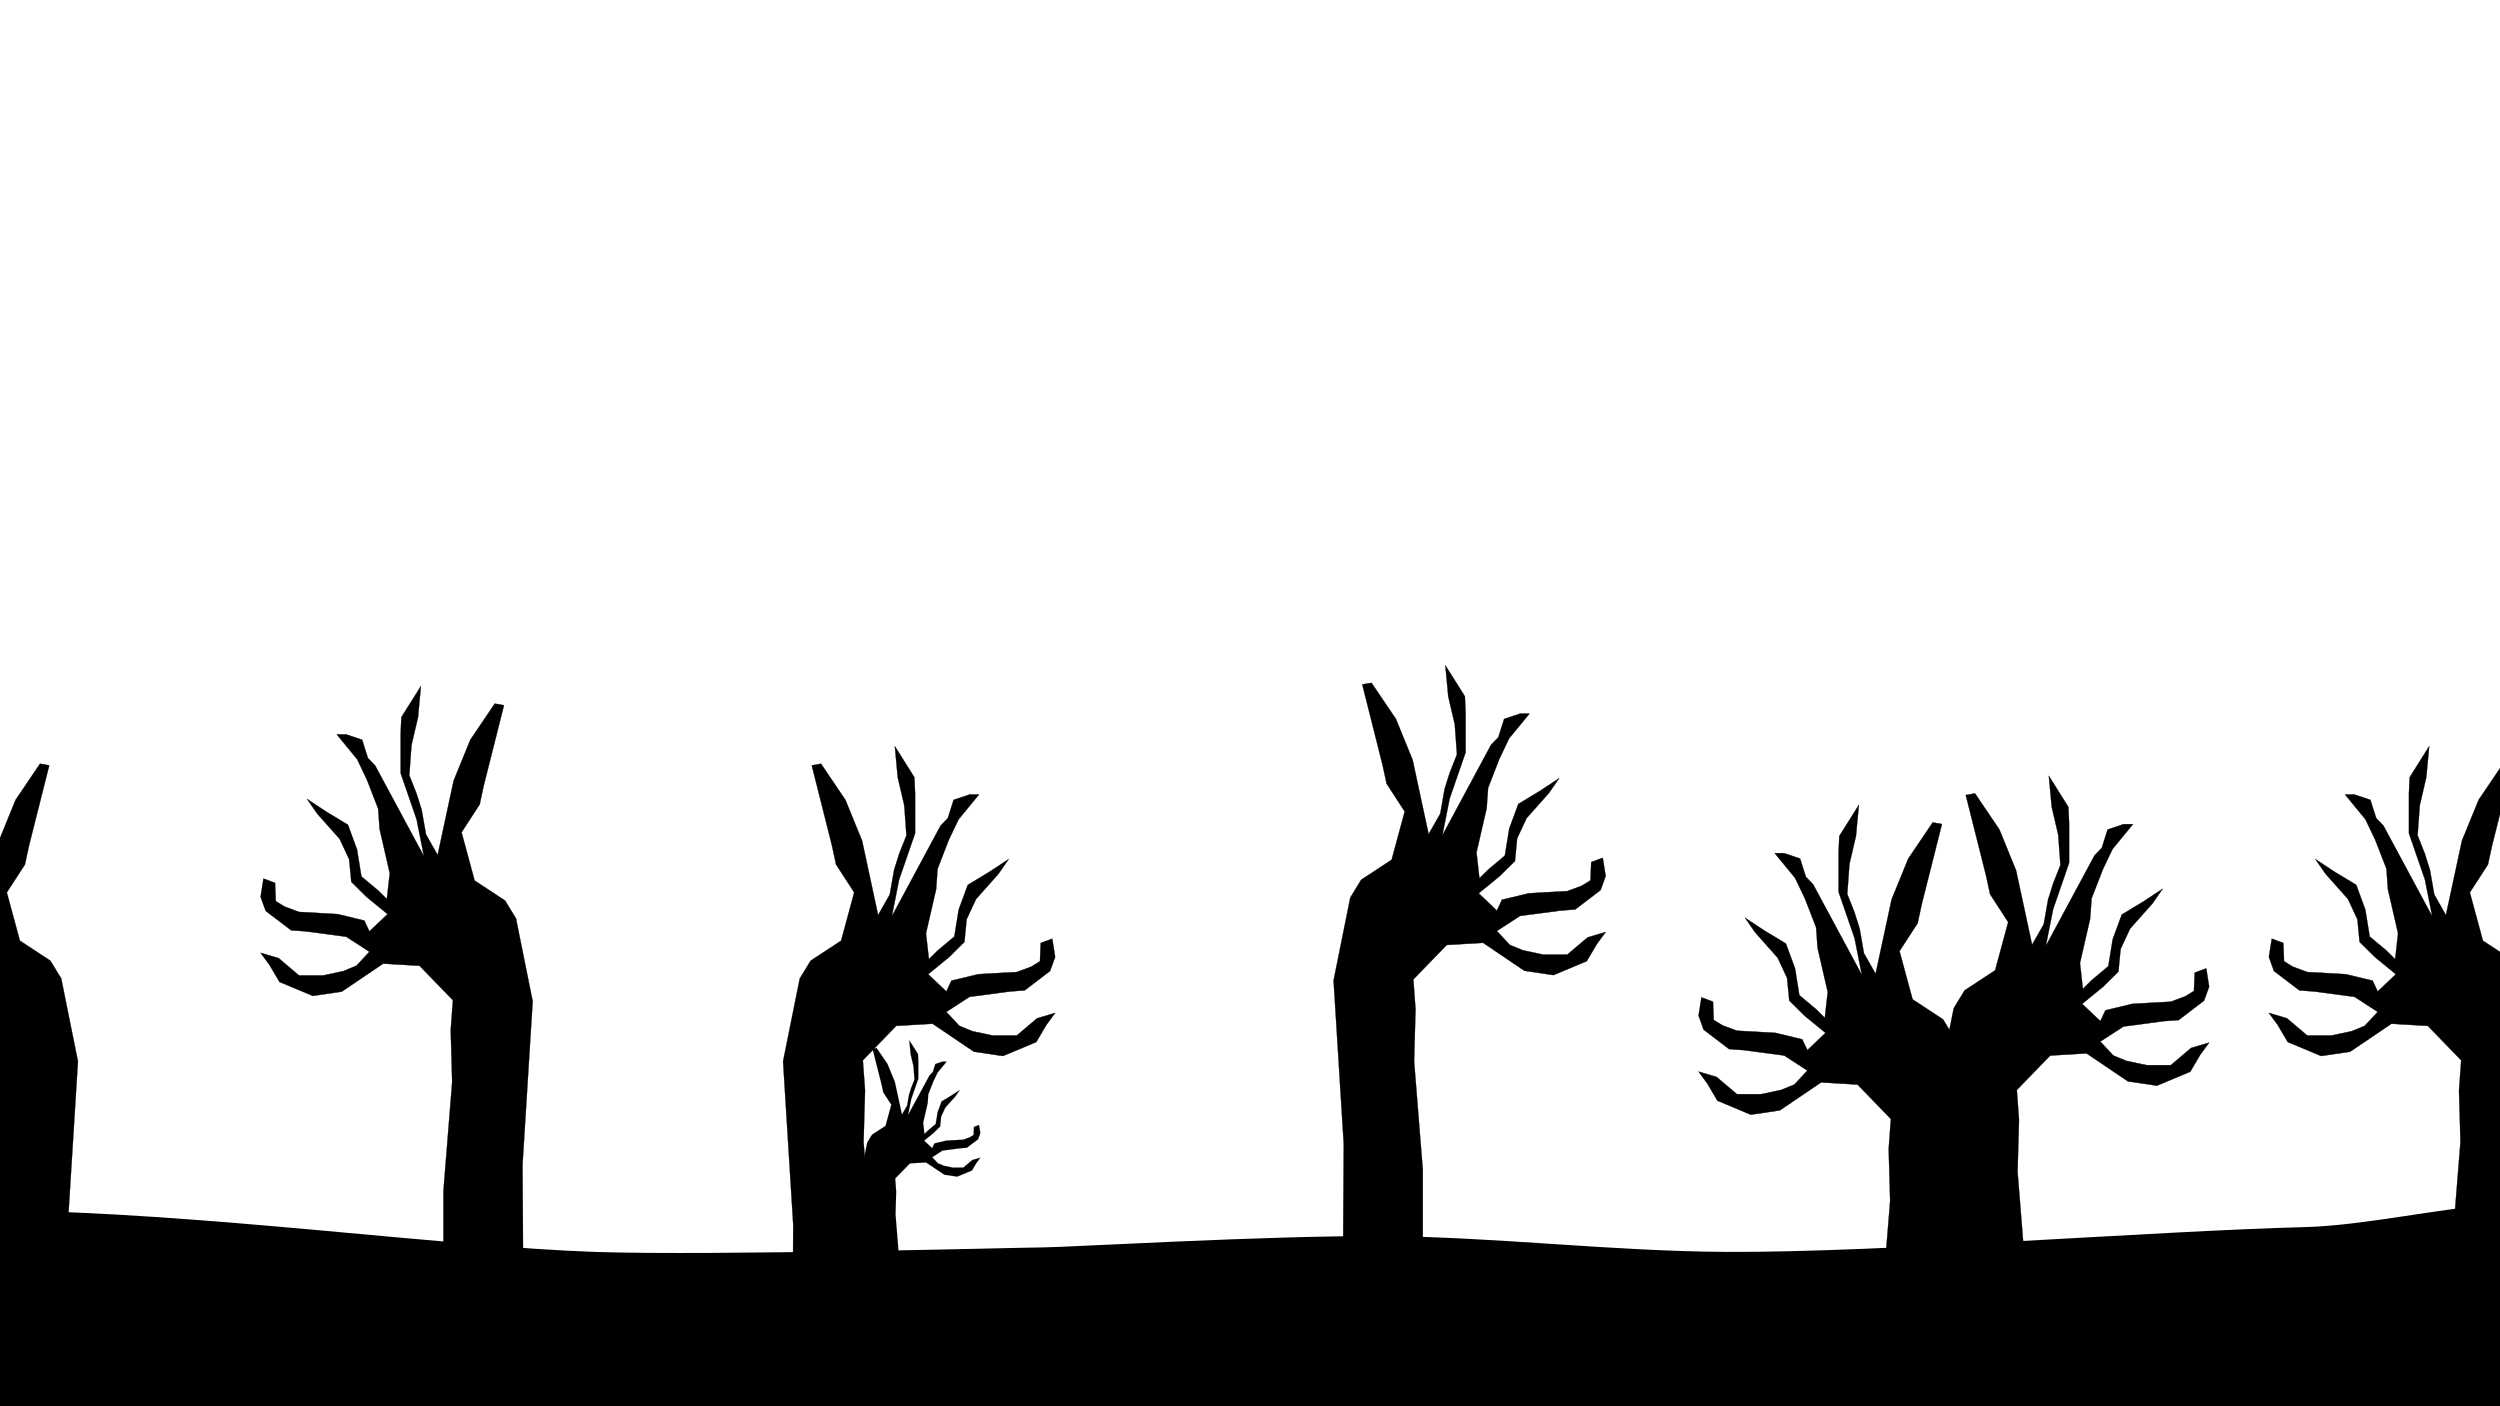 <?xml version="1.0" encoding="UTF-8" standalone="no"?>
<!DOCTYPE svg PUBLIC "-//W3C//DTD SVG 1.1//EN" "http://www.w3.org/Graphics/SVG/1.1/DTD/svg11.dtd">
<svg width="100%" height="100%" viewBox="0 0 1920 1080" version="1.1" xmlns="http://www.w3.org/2000/svg" xmlns:xlink="http://www.w3.org/1999/xlink" xml:space="preserve" xmlns:serif="http://www.serif.com/" style="fill-rule:evenodd;clip-rule:evenodd;stroke-linecap:round;stroke-linejoin:round;stroke-miterlimit:1.5;">
    <rect x="0" y="0" width="1920" height="1080" style="fill:none;"/>
    <clipPath id="_clip1">
        <rect x="0" y="0" width="1920" height="1080"/>
    </clipPath>
    <g clip-path="url(#_clip1)">
        <g>
            <g id="tree.svg" transform="matrix(0.201,0,0,0.298,0,787.469)">
                <g transform="matrix(1,0,0,1,-839.5,-831)">
                    <g transform="matrix(1,0,0,1,-180.963,-32.773)">
                        <g>
                            <path d="M1282.26,1694.17L977.253,1694.17L977.253,1444.62L1010.53,1164.57L1004.98,1031.48L1013.3,953.838L885.751,865.109L747.112,859.564L589.063,931.656L478.151,942.747L350.603,906.701L311.784,862.336L278.511,831.836L347.831,845.7L425.469,890.064L516.97,890.064L594.608,878.973L644.519,865.109L694.429,829.063L605.7,790.244L450.424,776.38L394.968,773.607L297.92,723.697L278.511,687.651L289.602,640.513L333.967,651.605L336.739,698.742L370.013,712.606L425.469,726.47L500.334,729.243L572.426,732.015L675.019,748.652L694.429,776.38L763.748,732.015L683.338,687.651L625.109,648.832L616.791,590.603L580.537,538.136L495.012,473.291L455.969,435.327L530.834,468.601L612.539,501.866L647.291,565.648L663.928,634.968L727.702,671.014L760.976,693.196L772.067,626.65L733.248,512.965L727.702,460.282L684.608,385.417L647.291,332.734L569.653,268.96L605.7,268.96L666.701,282.824L688.883,329.961L716.611,349.371L902.388,582.285L874.66,488.01L813.659,368.78L813.659,266.187L816.431,224.596L891.297,144.185L880.205,224.596L855.25,296.688L846.932,374.326L874.66,421.463L894.069,463.055L910.706,526.829L955.071,579.512L1016.07,388.19L1079.85,282.824L1173.25,189.62L1208.65,193.879L1131.44,400.56L1115.89,449.191L1046.57,521.284L1096.51,645.628L1212.95,697.232L1254.53,743.107L1318.31,956.611L1279.49,1378.07L1282.26,1694.17Z" style="stroke:black;stroke-width:1px;"/>
                        </g>
                    </g>
                </g>
            </g>
            <g id="tree.svg1" serif:id="tree.svg" transform="matrix(0.201,0,0,0.298,1891.61,787.469)">
                <g transform="matrix(1,0,0,1,-839.5,-831)">
                    <g transform="matrix(1,0,0,1,-180.963,-32.773)">
                        <g>
                            <path d="M1282.26,1694.17L977.253,1694.17L977.253,1444.62L1010.53,1164.57L1004.98,1031.48L1013.3,953.838L885.751,865.109L747.112,859.564L589.063,931.656L478.151,942.747L350.603,906.701L311.784,862.336L278.511,831.836L347.831,845.7L425.469,890.064L516.97,890.064L594.608,878.973L644.519,865.109L694.429,829.063L605.7,790.244L450.424,776.38L394.968,773.607L297.92,723.697L278.511,687.651L289.602,640.513L333.967,651.605L336.739,698.742L370.013,712.606L425.469,726.47L500.334,729.243L572.426,732.015L675.019,748.652L694.429,776.38L763.748,732.015L683.338,687.651L625.109,648.832L616.791,590.603L580.537,538.136L495.012,473.291L455.969,435.327L530.834,468.601L612.539,501.866L647.291,565.648L663.928,634.968L727.702,671.014L760.976,693.196L772.067,626.65L733.248,512.965L727.702,460.282L684.608,385.417L647.291,332.734L569.653,268.96L605.7,268.96L666.701,282.824L688.883,329.961L716.611,349.371L902.388,582.285L874.66,488.01L813.659,368.78L813.659,266.187L816.431,224.596L891.297,144.185L880.205,224.596L855.25,296.688L846.932,374.326L874.66,421.463L894.069,463.055L910.706,526.829L955.071,579.512L1016.07,388.19L1079.85,282.824L1173.25,189.62L1208.65,193.879L1131.44,400.56L1115.89,449.191L1046.57,521.284L1096.51,645.628L1212.95,697.232L1254.53,743.107L1318.31,956.611L1279.49,1378.07L1282.26,1694.17Z" style="stroke:black;stroke-width:1px;"/>
                        </g>
                    </g>
                </g>
            </g>
            <g id="tree.svg2" serif:id="tree.svg" transform="matrix(0.201,0,0,0.298,1453.6,832.531)">
                <g transform="matrix(1,0,0,1,-839.5,-831)">
                    <g transform="matrix(1,0,0,1,-180.963,-32.773)">
                        <g>
                            <path d="M1282.26,1694.17L977.253,1694.17L977.253,1444.62L1010.53,1164.57L1004.98,1031.48L1013.3,953.838L885.751,865.109L747.112,859.564L589.063,931.656L478.151,942.747L350.603,906.701L311.784,862.336L278.511,831.836L347.831,845.7L425.469,890.064L516.97,890.064L594.608,878.973L644.519,865.109L694.429,829.063L605.7,790.244L450.424,776.38L394.968,773.607L297.92,723.697L278.511,687.651L289.602,640.513L333.967,651.605L336.739,698.742L370.013,712.606L425.469,726.47L500.334,729.243L572.426,732.015L675.019,748.652L694.429,776.38L763.748,732.015L683.338,687.651L625.109,648.832L616.791,590.603L580.537,538.136L495.012,473.291L455.969,435.327L530.834,468.601L612.539,501.866L647.291,565.648L663.928,634.968L727.702,671.014L760.976,693.196L772.067,626.65L733.248,512.965L727.702,460.282L684.608,385.417L647.291,332.734L569.653,268.96L605.7,268.96L666.701,282.824L688.883,329.961L716.611,349.371L902.388,582.285L874.66,488.01L813.659,368.78L813.659,266.187L816.431,224.596L891.297,144.185L880.205,224.596L855.25,296.688L846.932,374.326L874.66,421.463L894.069,463.055L910.706,526.829L955.071,579.512L1016.07,388.19L1079.85,282.824L1173.25,189.62L1208.65,193.879L1131.44,400.56L1115.89,449.191L1046.57,521.284L1096.51,645.628L1212.95,697.232L1254.53,743.107L1318.31,956.611L1279.49,1378.07L1282.26,1694.17Z" style="stroke:black;stroke-width:1px;"/>
                        </g>
                    </g>
                </g>
            </g>
            <g id="tree.svg3" serif:id="tree.svg" transform="matrix(-0.201,0,0,0.298,1547.51,810.249)">
                <g transform="matrix(1,0,0,1,-839.5,-831)">
                    <g transform="matrix(1,0,0,1,-180.963,-32.773)">
                        <g>
                            <path d="M1282.26,1694.17L977.253,1694.17L977.253,1444.62L1010.53,1164.57L1004.98,1031.48L1013.3,953.838L885.751,865.109L747.112,859.564L589.063,931.656L478.151,942.747L350.603,906.701L311.784,862.336L278.511,831.836L347.831,845.7L425.469,890.064L516.97,890.064L594.608,878.973L644.519,865.109L694.429,829.063L605.7,790.244L450.424,776.38L394.968,773.607L297.92,723.697L278.511,687.651L289.602,640.513L333.967,651.605L336.739,698.742L370.013,712.606L425.469,726.47L500.334,729.243L572.426,732.015L675.019,748.652L694.429,776.38L763.748,732.015L683.338,687.651L625.109,648.832L616.791,590.603L580.537,538.136L495.012,473.291L455.969,435.327L530.834,468.601L612.539,501.866L647.291,565.648L663.928,634.968L727.702,671.014L760.976,693.196L772.067,626.65L733.248,512.965L727.702,460.282L684.608,385.417L647.291,332.734L569.653,268.96L605.7,268.96L666.701,282.824L688.883,329.961L716.611,349.371L902.388,582.285L874.66,488.01L813.659,368.78L813.659,266.187L816.431,224.596L891.297,144.185L880.205,224.596L855.25,296.688L846.932,374.326L874.66,421.463L894.069,463.055L910.706,526.829L955.071,579.512L1016.07,388.19L1079.85,282.824L1173.25,189.62L1208.65,193.879L1131.44,400.56L1115.89,449.191L1046.57,521.284L1096.51,645.628L1212.95,697.232L1254.53,743.107L1318.31,956.611L1279.49,1378.07L1282.26,1694.17Z" style="stroke:black;stroke-width:1px;"/>
                        </g>
                    </g>
                </g>
            </g>
            <g id="tree.svg4" serif:id="tree.svg" transform="matrix(0.201,0,0,0.298,349.245,741.307)">
                <g transform="matrix(1,0,0,1,-839.5,-831)">
                    <g transform="matrix(1,0,0,1,-180.963,-32.773)">
                        <g>
                            <path d="M1282.26,1694.17L977.253,1694.17L977.253,1444.62L1010.53,1164.57L1004.98,1031.48L1013.3,953.838L885.751,865.109L747.112,859.564L589.063,931.656L478.151,942.747L350.603,906.701L311.784,862.336L278.511,831.836L347.831,845.7L425.469,890.064L516.97,890.064L594.608,878.973L644.519,865.109L694.429,829.063L605.7,790.244L450.424,776.38L394.968,773.607L297.92,723.697L278.511,687.651L289.602,640.513L333.967,651.605L336.739,698.742L370.013,712.606L425.469,726.47L500.334,729.243L572.426,732.015L675.019,748.652L694.429,776.38L763.748,732.015L683.338,687.651L625.109,648.832L616.791,590.603L580.537,538.136L495.012,473.291L455.969,435.327L530.834,468.601L612.539,501.866L647.291,565.648L663.928,634.968L727.702,671.014L760.976,693.196L772.067,626.65L733.248,512.965L727.702,460.282L684.608,385.417L647.291,332.734L569.653,268.96L605.7,268.96L666.701,282.824L688.883,329.961L716.611,349.371L902.388,582.285L874.66,488.01L813.659,368.78L813.659,266.187L816.431,224.596L891.297,144.185L880.205,224.596L855.25,296.688L846.932,374.326L874.66,421.463L894.069,463.055L910.706,526.829L955.071,579.512L1016.07,388.19L1079.85,282.824L1173.25,189.62L1208.65,193.879L1131.44,400.56L1115.89,449.191L1046.57,521.284L1096.51,645.628L1212.95,697.232L1254.53,743.107L1318.31,956.611L1279.49,1378.07L1282.26,1694.17Z" style="stroke:black;stroke-width:1px;"/>
                        </g>
                    </g>
                </g>
            </g>
            <g id="tree.svg5" serif:id="tree.svg" transform="matrix(-0.201,0,0,0.298,1084.04,725.331)">
                <g transform="matrix(1,0,0,1,-839.5,-831)">
                    <g transform="matrix(1,0,0,1,-180.963,-32.773)">
                        <g>
                            <path d="M1282.26,1694.17L977.253,1694.17L977.253,1444.62L1010.53,1164.57L1004.98,1031.48L1013.3,953.838L885.751,865.109L747.112,859.564L589.063,931.656L478.151,942.747L350.603,906.701L311.784,862.336L278.511,831.836L347.831,845.7L425.469,890.064L516.97,890.064L594.608,878.973L644.519,865.109L694.429,829.063L605.7,790.244L450.424,776.38L394.968,773.607L297.92,723.697L278.511,687.651L289.602,640.513L333.967,651.605L336.739,698.742L370.013,712.606L425.469,726.47L500.334,729.243L572.426,732.015L675.019,748.652L694.429,776.38L763.748,732.015L683.338,687.651L625.109,648.832L616.791,590.603L580.537,538.136L495.012,473.291L455.969,435.327L530.834,468.601L612.539,501.866L647.291,565.648L663.928,634.968L727.702,671.014L760.976,693.196L772.067,626.65L733.248,512.965L727.702,460.282L684.608,385.417L647.291,332.734L569.653,268.96L605.7,268.96L666.701,282.824L688.883,329.961L716.611,349.371L902.388,582.285L874.66,488.01L813.659,368.78L813.659,266.187L816.431,224.596L891.297,144.185L880.205,224.596L855.25,296.688L846.932,374.326L874.66,421.463L894.069,463.055L910.706,526.829L955.071,579.512L1016.07,388.19L1079.85,282.824L1173.25,189.62L1208.65,193.879L1131.44,400.56L1115.89,449.191L1046.57,521.284L1096.51,645.628L1212.95,697.232L1254.53,743.107L1318.31,956.611L1279.49,1378.07L1282.26,1694.17Z" style="stroke:black;stroke-width:1px;"/>
                        </g>
                    </g>
                </g>
            </g>
            <g id="tree.svg6" serif:id="tree.svg" transform="matrix(-0.201,0,0,0.298,661.245,787.469)">
                <g transform="matrix(1,0,0,1,-839.5,-831)">
                    <g transform="matrix(1,0,0,1,-180.963,-32.773)">
                        <g>
                            <path d="M1282.26,1694.17L977.253,1694.17L977.253,1444.62L1010.53,1164.57L1004.98,1031.48L1013.3,953.838L885.751,865.109L747.112,859.564L589.063,931.656L478.151,942.747L350.603,906.701L311.784,862.336L278.511,831.836L347.831,845.7L425.469,890.064L516.97,890.064L594.608,878.973L644.519,865.109L694.429,829.063L605.7,790.244L450.424,776.38L394.968,773.607L297.92,723.697L278.511,687.651L289.602,640.513L333.967,651.605L336.739,698.742L370.013,712.606L425.469,726.47L500.334,729.243L572.426,732.015L675.019,748.652L694.429,776.38L763.748,732.015L683.338,687.651L625.109,648.832L616.791,590.603L580.537,538.136L495.012,473.291L455.969,435.327L530.834,468.601L612.539,501.866L647.291,565.648L663.928,634.968L727.702,671.014L760.976,693.196L772.067,626.65L733.248,512.965L727.702,460.282L684.608,385.417L647.291,332.734L569.653,268.96L605.7,268.96L666.701,282.824L688.883,329.961L716.611,349.371L902.388,582.285L874.66,488.01L813.659,368.78L813.659,266.187L816.431,224.596L891.297,144.185L880.205,224.596L855.25,296.688L846.932,374.326L874.66,421.463L894.069,463.055L910.706,526.829L955.071,579.512L1016.07,388.19L1079.85,282.824L1173.25,189.62L1208.65,193.879L1131.44,400.56L1115.89,449.191L1046.57,521.284L1096.51,645.628L1212.95,697.232L1254.53,743.107L1318.31,956.611L1279.49,1378.07L1282.26,1694.17Z" style="stroke:black;stroke-width:1px;"/>
                        </g>
                    </g>
                </g>
            </g>
            <g id="tree.svg7" serif:id="tree.svg" transform="matrix(-0.089,0,0,0.131,686.87,893.269)">
                <g transform="matrix(1,0,0,1,-839.5,-831)">
                    <g transform="matrix(1,0,0,1,-180.963,-32.773)">
                        <g>
                            <path d="M1282.26,1694.17L977.253,1694.17L977.253,1444.62L1010.53,1164.57L1004.98,1031.48L1013.3,953.838L885.751,865.109L747.112,859.564L589.063,931.656L478.151,942.747L350.603,906.701L311.784,862.336L278.511,831.836L347.831,845.7L425.469,890.064L516.97,890.064L594.608,878.973L644.519,865.109L694.429,829.063L605.7,790.244L450.424,776.38L394.968,773.607L297.92,723.697L278.511,687.651L289.602,640.513L333.967,651.605L336.739,698.742L370.013,712.606L425.469,726.47L500.334,729.243L572.426,732.015L675.019,748.652L694.429,776.38L763.748,732.015L683.338,687.651L625.109,648.832L616.791,590.603L580.537,538.136L495.012,473.291L455.969,435.327L530.834,468.601L612.539,501.866L647.291,565.648L663.928,634.968L727.702,671.014L760.976,693.196L772.067,626.65L733.248,512.965L727.702,460.282L684.608,385.417L647.291,332.734L569.653,268.96L605.7,268.96L666.701,282.824L688.883,329.961L716.611,349.371L902.388,582.285L874.66,488.01L813.659,368.78L813.659,266.187L816.431,224.596L891.297,144.185L880.205,224.596L855.25,296.688L846.932,374.326L874.66,421.463L894.069,463.055L910.706,526.829L955.071,579.512L1016.07,388.19L1079.85,282.824L1173.25,189.62L1208.65,193.879L1131.44,400.56L1115.89,449.191L1046.57,521.284L1096.51,645.628L1212.95,697.232L1254.53,743.107L1318.31,956.611L1279.49,1378.07L1282.26,1694.17Z" style="stroke:black;stroke-width:1px;"/>
                        </g>
                    </g>
                </g>
            </g>
        </g>
        <path d="M1920,924.612L1920,1080L0,1080L0,929.6C151.487,931.057 344.247,957.666 456.705,961.463C548.391,964.56 785.973,957.997 801.57,957.997C817.167,957.997 975.215,948.763 1061.52,949.332C1149.04,949.91 1237.39,961.028 1326.67,961.463C1445.09,962.041 1656.8,945.289 1770.31,942.401C1814.55,941.275 1871.62,928.226 1920,924.612Z"/>
    </g>
</svg>
